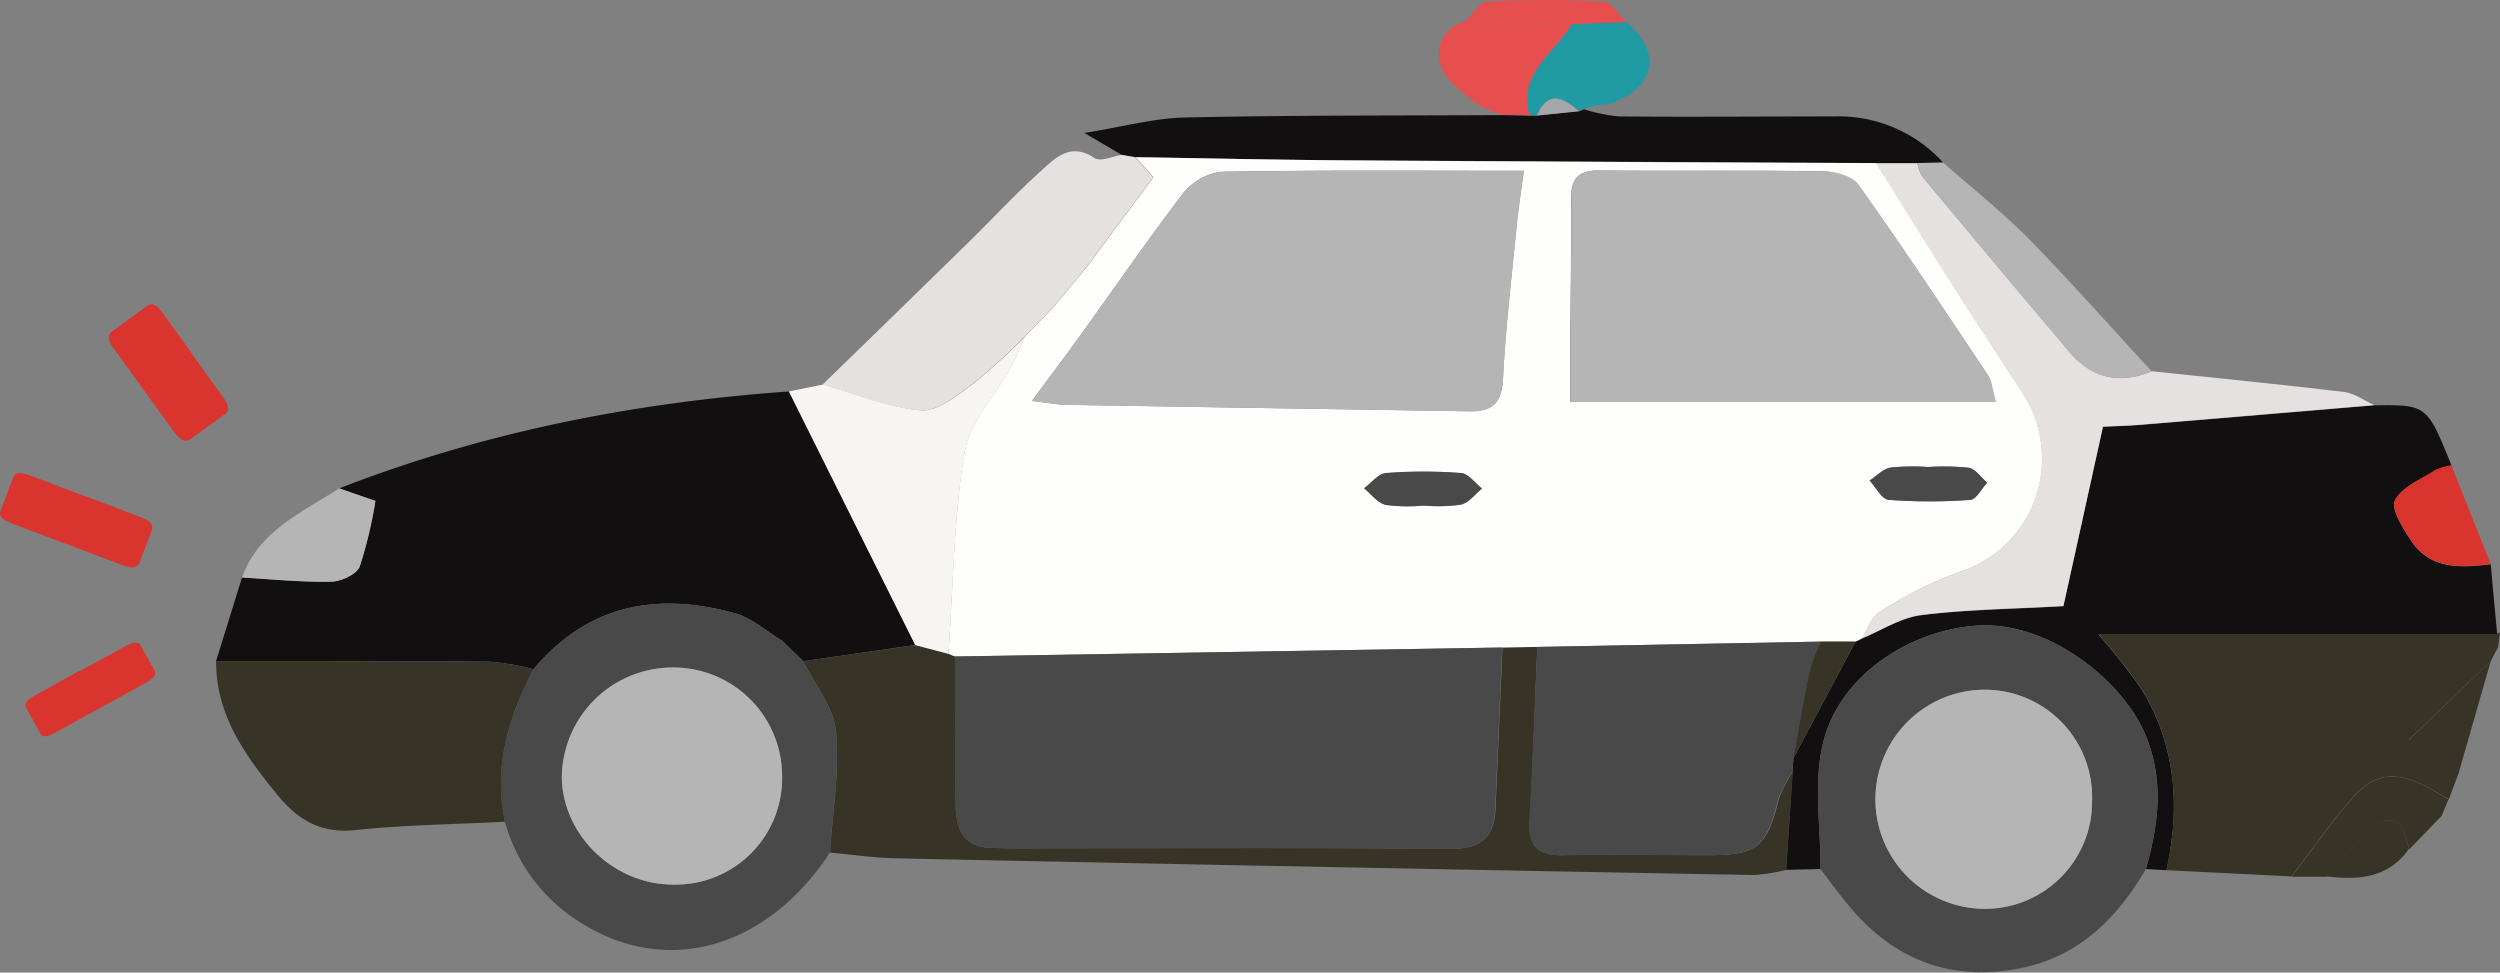 <svg xmlns="http://www.w3.org/2000/svg" viewBox="0 0 300.85 117.04"><rect x="0" y="0" width="300.85" height="117.04" fill="#808080" stroke="none"/><defs><style>.cls-1{fill:#110f0f;}.cls-2{fill:#373427;}.cls-3{fill:#484948;}.cls-4{fill:#e5e1e1;}.cls-5{fill:#f6f5f4;}.cls-6{fill:#b5b5b5;}.cls-7{fill:#e74f4f;}.cls-8{fill:#219ba3;}.cls-9{fill:#da342e;}.cls-10{fill:#a5a6a9;}.cls-11{fill:#fefefd;}</style></defs><title>Asset 17</title><g id="Layer_2" data-name="Layer 2"><g id="Layer_1-2" data-name="Layer 1"><path class="cls-1" d="M26,79.56,29.12,69.5c3.56.2,7.13.57,10.69.5,1.22,0,3.11-.88,3.48-1.82a52.75,52.75,0,0,0,1.89-7.89l-4.36-1.52C58.23,52,76.35,48.42,94.94,47.11l15.22,30.51L96.66,79.57h0l-2.53-2.45c-1.87-1.13-3.6-2.73-5.62-3.3-9.37-2.61-17.75-1.12-24.3,6.72A30.73,30.73,0,0,0,59,79.63C48,79.54,37,79.57,26,79.56Z"/><path class="cls-1" d="M260.71,104.72l-2.47-.14c1.46-5.24,2.21-10.29.1-15.76-2.53-6.58-11.63-14.15-20.48-13.53-8.06.56-16.56,6-18.5,14.21-1.13,4.78-.25,10-.28,15.08l-4.15.1.78-11.78.1-1.65,7.46-14,.78-.39c2.38-1,4.69-2.51,7.16-2.82,5.35-.67,10.79-.72,17.1-1.08l4.76-21.59c1.51-.08,3-.11,4.53-.23q14.07-1.16,28.13-2.36c6.31-.08,6.33-.07,9.29,7.25a7.25,7.25,0,0,0-1.94.57c-1.74,1.11-4,2-4.86,3.62-.53,1,.93,3.32,1.89,4.79,2.33,3.58,6,3.34,9.62,2.9l.78,8.43h-48a77,77,0,0,1,5.08,6.42C261.83,89.57,262.42,97,260.71,104.72Z"/><path class="cls-2" d="M260.71,104.72c1.71-7.72,1.12-15.15-3.11-22a77,77,0,0,0-5.08-6.42h48l.13-.18.21.08-.25,1.67-.86,1.69L289.91,89l6,3.94-1.22,3.25c-3.71-2.17-7.55-4.69-11.35-.45-2.74,3.06-5.08,6.48-7.6,9.73Z"/><path class="cls-3" d="M219.08,104.58c0-5-.85-10.3.28-15.08,1.93-8.17,10.44-13.64,18.5-14.21,8.85-.62,18,7,20.48,13.53,2.1,5.48,1.36,10.52-.1,15.76-3.54,6.07-8.29,10.7-15.43,12-8.32,1.55-15.16-1.23-20.48-7.78C221.2,107.45,220.16,106,219.08,104.58Zm32.67-8.21A12.92,12.92,0,0,0,238.84,83a13.18,13.18,0,1,0,.06,26.36A12.88,12.88,0,0,0,251.76,96.37Z"/><path class="cls-3" d="M64.2,80.54c6.55-7.84,14.94-9.33,24.3-6.72,2,.56,3.75,2.17,5.62,3.3l2.53,2.45h0c1.38,2.81,3.67,5.54,3.94,8.45.45,4.8-.41,9.71-.72,14.58-7.69,11.76-20.12,15.08-30.51,8.09a20.66,20.66,0,0,1-8.6-11.8C59.34,92.29,61.21,86.31,64.2,80.54Zm16.91,25.91a12.81,12.81,0,0,0,13-13.18A13.08,13.08,0,0,0,80.78,80.33,13.34,13.34,0,0,0,67.61,93.56C67.71,100.56,73.94,106.52,81.11,106.45Z"/><path class="cls-2" d="M99.88,102.6c.31-4.87,1.17-9.78.72-14.58-.27-2.91-2.56-5.64-3.94-8.45l13.51-1.95,4,1.06.79.31c0,6,0,11.92.06,17.88,0,2.68.82,5,4.08,5.15,2.84.11,5.68.05,8.53.05,15.69,0,31.38-.07,47.07.07,3.57,0,5.12-1.44,5.27-4.79q.43-9.72.84-19.44l4.19-.07c-.29,7-.53,14-.91,21-.17,3.1,1.14,4.15,4.15,4.07,5.8-.15,11.6,0,17.41,0s7-1,8.42-6.78a15.15,15.15,0,0,1,1.68-3.23l-.78,11.78a22.28,22.28,0,0,1-3.91.62q-51.45-.93-102.89-2C105.38,103.27,102.63,102.85,99.88,102.6Z"/><path class="cls-2" d="M64.2,80.54c-3,5.77-4.85,11.75-3.43,18.35-6,.31-12,.37-18,1-4.3.47-7.07-1.34-9.56-4.44C29.41,90.77,26,86,26,79.56c11,0,22,0,33,.07A30.73,30.73,0,0,1,64.2,80.54Z"/><path class="cls-4" d="M285.73,48.75q-14.06,1.18-28.13,2.36c-1.5.12-3,.16-4.53.23l-4.76,21.59c-6.31.35-11.74.4-17.1,1.08-2.47.31-4.78,1.84-7.16,2.82.68-1.08,1.12-2.58,2.1-3.16a47.83,47.83,0,0,1,9.45-4.76,14.34,14.34,0,0,0,7.79-21.56c-2.92-4.5-5.86-9-8.74-13.51-3-4.71-5.94-9.47-8.91-14.2l5,0a4.73,4.73,0,0,0,.53,1.53Q240.09,31.76,249,42.31c2.7,3.2,6.05,4,9.94,2.36,7.72.82,15.45,1.58,23.16,2.5C283.34,47.33,284.51,48.21,285.73,48.75Z"/><path class="cls-1" d="M230.74,19.62l-5,0q-31.92-.16-63.84-.33c-8.42-.06-16.84-.25-25.26-.38L135,18.64,130.49,16c4.69-.75,8.38-1.78,12.1-1.86,12.73-.28,25.46-.22,38.19-.29l3.3.07.86,0,5.07-.52a2.21,2.21,0,0,0,.57-.26,21.17,21.17,0,0,0,4.16.87c8.67.08,17.34,0,26,0a17,17,0,0,1,13.1,5.55Z"/><path class="cls-4" d="M135,18.64l1.61.29,2.14,2.42-8,10.78-4.16,5-3.32,3.4a76,76,0,0,1-6.25,5.68c-1.9,1.4-4.28,3.35-6.29,3.17-4-.35-7.82-2-11.73-3.11q8.72-8.47,17.44-17c2.94-2.87,5.73-5.9,8.78-8.65,1.75-1.58,3.57-3.54,6.47-1.62C132.44,19.51,133.91,18.81,135,18.64Z"/><path class="cls-5" d="M99.06,46.27c3.9,1.11,7.76,2.76,11.73,3.11,2,.18,4.38-1.77,6.29-3.17a75.82,75.82,0,0,0,6.25-5.68c-.54,1.21-1,2.46-1.64,3.61-1.91,3.46-5,6.7-5.62,10.37-1.31,8-1.36,16.11-1.93,24.18l-4-1.06L94.94,47.11Z"/><path class="cls-6" d="M230.74,19.62l3.11-.05c3.48,3.08,7.16,6,10.4,9.27,5,5.13,9.79,10.54,14.67,15.83-3.89,1.64-7.24.84-9.94-2.36q-8.9-10.54-17.71-21.16A4.73,4.73,0,0,1,230.74,19.62Z"/><path class="cls-6" d="M40.82,58.77l4.36,1.52a52.75,52.75,0,0,1-1.89,7.89C42.92,69.12,41,70,39.81,70c-3.56.07-7.12-.3-10.69-.5C31.14,63.88,36.32,61.69,40.82,58.77Z"/><path class="cls-7" d="M184.08,13.87l-3.3-.07a12.32,12.32,0,0,1-3.17-1.37c-1.56-1.28-3.52-2.61-4.15-4.34a4,4,0,0,1,2.84-5.48l12.86.28C187.18,6.42,182.61,8.75,184.08,13.87Z"/><path class="cls-8" d="M184.08,13.87c-1.47-5.12,3.1-7.45,5.08-11l6.57-.24c4.33,3.8,3.53,7.86-1.94,9.85l-1.68.2-1.53.41a2.13,2.13,0,0,1-.56.26c-1.87-1.58-3.68-2.6-5.07.52Z"/><path class="cls-9" d="M299.72,67.87c-3.64.44-7.29.69-9.62-2.9-1-1.47-2.42-3.78-1.89-4.79.85-1.62,3.13-2.51,4.86-3.62A7.25,7.25,0,0,1,295,56Z"/><path class="cls-2" d="M294.66,96.21l-.86,2-3.87,4c-1-3.9-2.2-4.48-5-2a64.68,64.68,0,0,0-5,5.3l-4.19,0c2.52-3.26,4.86-6.68,7.6-9.73C287.12,91.52,290.95,94,294.66,96.21Z"/><path class="cls-7" d="M195.73,2.65l-6.57.24L176.3,2.61C177.19,1.77,178,.25,179,.2a127.34,127.34,0,0,1,14,0C193.91.24,194.8,1.79,195.73,2.65Z"/><path class="cls-2" d="M279.9,105.45a64.68,64.68,0,0,1,5-5.3c2.84-2.44,4.09-1.86,5,2C287.38,105.71,283.76,105.94,279.9,105.45Z"/><path class="cls-10" d="M192.11,12.7l1.68-.2Z"/><path class="cls-2" d="M96.65,79.57l-2.53-2.45Z"/><path class="cls-11" d="M114.13,78.68c.57-8.07.61-16.23,1.93-24.18.6-3.66,3.71-6.9,5.62-10.37.64-1.15,1.1-2.41,1.64-3.61l3.32-3.4,4.16-5,8-10.78-2.14-2.42c8.42.13,16.84.32,25.26.38q31.92.21,63.84.33c3,4.74,5.91,9.49,8.91,14.2,2.88,4.52,5.82,9,8.74,13.51a14.34,14.34,0,0,1-7.79,21.56,47.83,47.83,0,0,0-9.45,4.76c-1,.58-1.42,2.08-2.1,3.16l-.78.39-4.16,0L185,77.85l-4.19.07L114.92,79Zm10-30.44c2,.24,3.08.45,4.13.47q24.3.41,48.61.78c2.74,0,3.82-1,4-3.93.31-6.2,1.06-12.38,1.66-18.57.18-1.82.47-3.64.84-6.44-12.66,0-24.55-.1-36.44.12a7.12,7.12,0,0,0-4.66,2.73C138,29,134,34.82,129.87,40.55,128.15,42.93,126.37,45.28,124.18,48.25Zm116,.14c-.52-1.92-.54-2.67-.89-3.19-5.14-7.68-10.23-15.4-15.59-22.93-.76-1.06-2.85-1.63-4.34-1.65-9-.15-18,0-26.95-.1-2.63,0-3.32,1.19-3.3,3.56.05,5.55-.07,11.09-.1,16.64,0,2.82,0,5.63,0,7.67ZM171.28,60.84a20.49,20.49,0,0,0,4.51-.09c1-.22,1.71-1.26,2.56-1.94-.83-.65-1.63-1.79-2.5-1.86a58.61,58.61,0,0,0-9.06,0c-.92.07-1.76,1.19-2.63,1.83.86.69,1.64,1.75,2.61,2A20.31,20.31,0,0,0,171.28,60.84ZM232,56.2a25.9,25.9,0,0,0-4.52.07c-.9.16-1.68,1-2.51,1.56.75.81,1.46,2.25,2.27,2.32a65.89,65.89,0,0,0,9.87,0c.72-.05,1.36-1.34,2-2.07-.73-.63-1.4-1.65-2.22-1.79A29.15,29.15,0,0,0,232,56.2Z"/><path class="cls-3" d="M185,77.85l34.14-.64a20.15,20.15,0,0,0-1.32,3.33c-.74,3.55-1.33,7.14-2,10.71l-.1,1.65A15.13,15.13,0,0,0,214,96.14c-1.42,5.78-2.59,6.78-8.42,6.78s-11.61-.11-17.41,0c-3,.08-4.32-1-4.15-4.07C184.44,91.87,184.67,84.86,185,77.85Z"/><path class="cls-2" d="M215.81,91.25c.65-3.57,1.24-7.16,2-10.71a20.15,20.15,0,0,1,1.32-3.33l4.16,0Z"/><path class="cls-2" d="M299.74,79.56,295.88,93l-6-3.94Z"/><path class="cls-6" d="M251.76,96.37a12.88,12.88,0,0,1-12.86,13A13.18,13.18,0,1,1,238.84,83,12.92,12.92,0,0,1,251.76,96.37Z"/><path class="cls-6" d="M81.11,106.45c-7.16.06-13.4-5.89-13.5-12.89A13.34,13.34,0,0,1,80.78,80.33,13.08,13.08,0,0,1,94.12,93.27,12.81,12.81,0,0,1,81.11,106.45Z"/><path class="cls-3" d="M114.92,79l65.85-1.08q-.42,9.72-.84,19.44c-.15,3.35-1.7,4.83-5.27,4.79-15.69-.14-31.38-.07-47.07-.07-2.84,0-5.69.06-8.53-.05-3.26-.13-4-2.47-4.08-5.15C114.9,90.92,114.93,85,114.92,79Z"/><path class="cls-10" d="M184.94,13.89c1.39-3.12,3.2-2.1,5.07-.52Z"/><path class="cls-5" d="M130.8,32.13l-4.16,5Z"/><path class="cls-6" d="M124.18,48.25c2.19-3,4-5.31,5.69-7.7C134,34.82,138,29,142.28,23.42a7.12,7.12,0,0,1,4.66-2.73c11.88-.23,23.77-.12,36.44-.12-.37,2.8-.66,4.61-.84,6.44-.6,6.19-1.35,12.37-1.66,18.57-.14,2.9-1.22,4-4,3.93q-24.3-.41-48.61-.78C127.26,48.7,126.22,48.48,124.18,48.25Z"/><path class="cls-6" d="M240.2,48.38H189c0-2,0-4.86,0-7.67,0-5.55.15-11.09.1-16.64,0-2.37.66-3.59,3.3-3.56,9,.09,18,0,26.95.1,1.49,0,3.58.59,4.34,1.65,5.36,7.53,10.45,15.24,15.59,22.93C239.67,45.72,239.69,46.46,240.2,48.38Z"/><path class="cls-3" d="M171.28,60.84a20.18,20.18,0,0,1-4.52-.09c-1-.23-1.75-1.29-2.61-2,.88-.64,1.71-1.76,2.63-1.83a58.61,58.61,0,0,1,9.06,0c.88.07,1.67,1.21,2.5,1.86-.85.68-1.61,1.72-2.56,1.94A20.36,20.36,0,0,1,171.28,60.84Z"/><path class="cls-3" d="M232,56.2a28.7,28.7,0,0,1,4.93.09c.82.15,1.48,1.17,2.22,1.79-.68.72-1.32,2-2,2.07a65.89,65.89,0,0,1-9.87,0c-.81-.07-1.52-1.51-2.27-2.32.83-.54,1.61-1.4,2.51-1.56A25.47,25.47,0,0,1,232,56.2Z"/><path class="cls-9" d="M23.19,42.74l3.73,5.16c.66.92.69,1.58.08,2l-4,2.89c-.67.48-1.26.27-2-.74l-7.38-10.2c-.68-.94-.7-1.51-.09-2l4.11-3c.6-.43,1.17-.22,1.84.69l3.69,5.1Z"/><path class="cls-9" d="M10.21,59.69l6.65,2.51c1.18.45,1.65,1,1.42,1.57q-.74,2-1.49,3.94c-.25.66-.9.73-2.19.25L1.45,63c-1.21-.46-1.62-.9-1.39-1.51q.76-2,1.53-4.06c.23-.59.86-.66,2-.22l6.58,2.48Z"/><path class="cls-9" d="M9.61,80.76l5.48-3c1-.53,1.57-.56,1.83-.1q.84,1.52,1.66,3c.28.51-.05,1-1.12,1.55L6.63,88.18c-1,.54-1.52.57-1.77.11L3.15,85.16c-.25-.46.08-.91,1-1.44l5.41-3Z"/></g></g></svg>